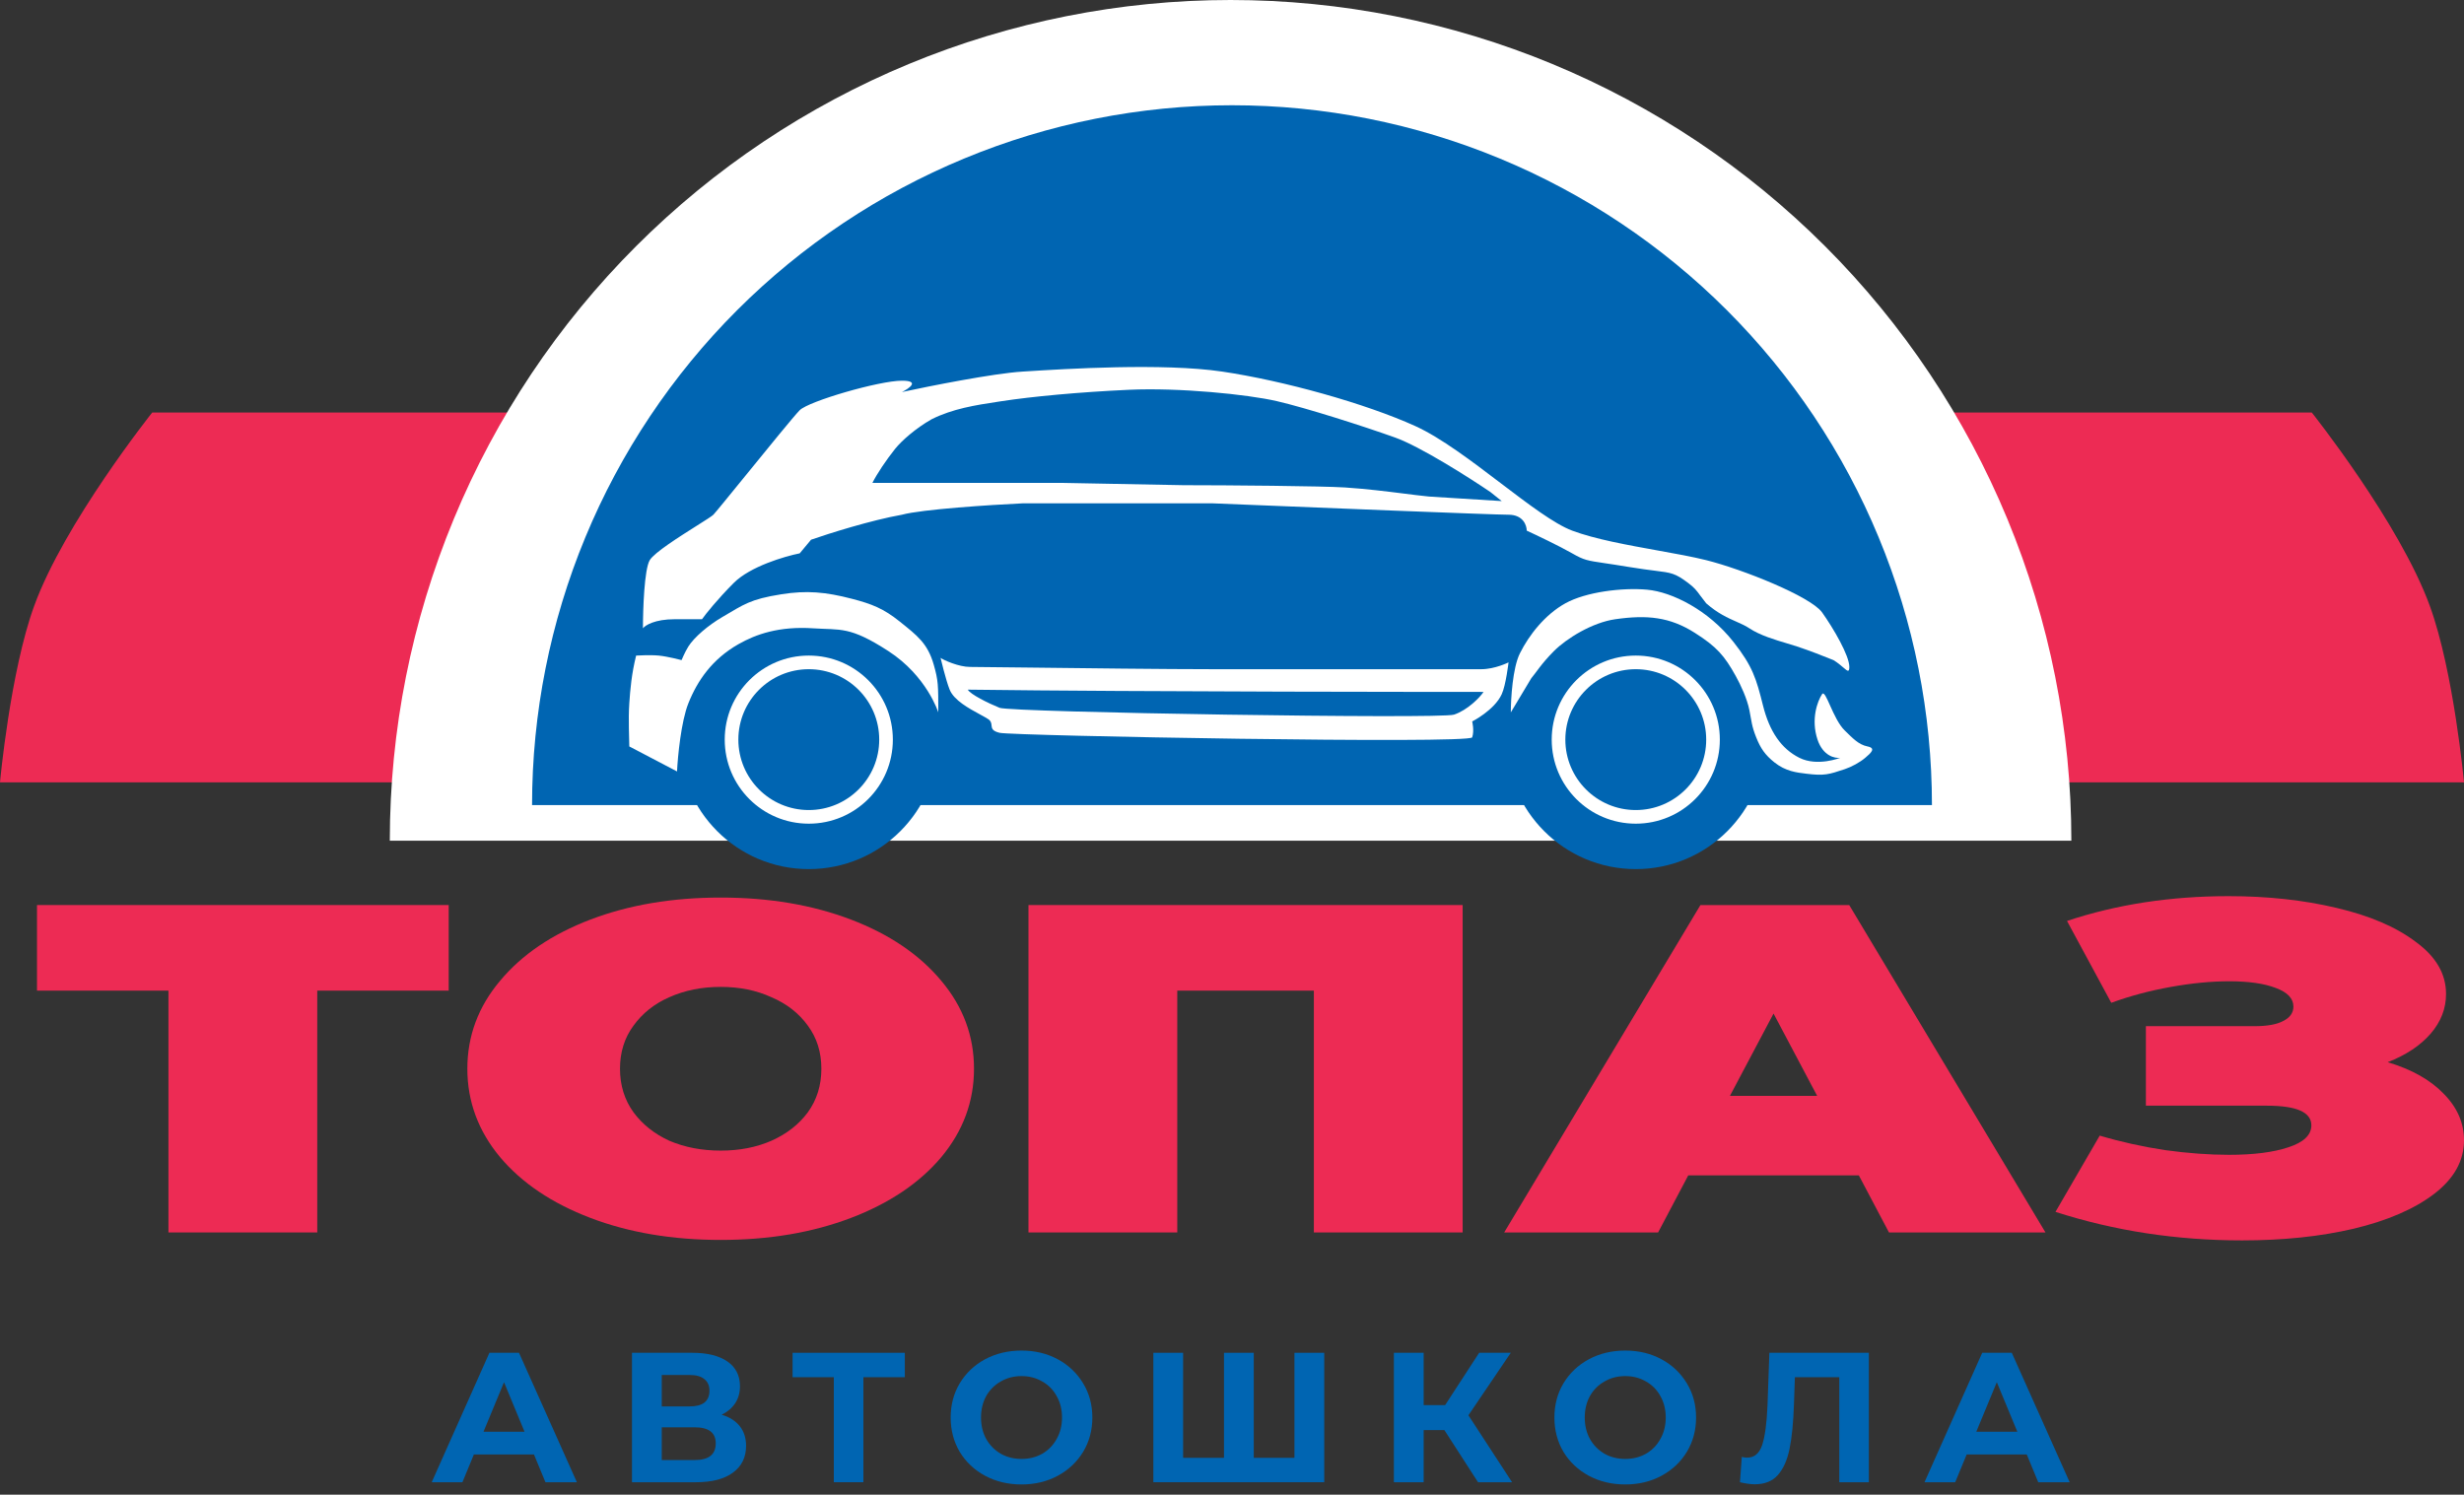 <svg width="150" height="91" viewBox="0 0 150 91" fill="none" xmlns="http://www.w3.org/2000/svg">
<rect x="0" y="0" width="150" height="91" fill="#333333" stroke="none"/>
<path fill-rule="evenodd" clip-rule="evenodd" d="M63.048 25.115H9.267C9.267 25.115 3.92 31.829 2.079 36.894C0.619 40.908 0 47.633 0 47.633H63.048H86.951H150C150 47.633 149.381 40.908 147.921 36.894C146.08 31.829 140.733 25.115 140.733 25.115H86.951H63.048Z" fill="#ED2B54"/>
<path d="M126.097 51.184C126.097 44.462 124.773 37.806 122.201 31.596C119.629 25.387 115.859 19.744 111.106 14.991C106.353 10.239 100.71 6.468 94.501 3.896C88.291 1.324 81.635 -2.93807e-07 74.913 0C68.192 2.93807e-07 61.536 1.324 55.326 3.896C49.116 6.468 43.474 10.239 38.721 14.991C33.968 19.744 30.198 25.387 27.626 31.596C25.054 37.806 23.73 44.462 23.73 51.184L74.913 51.184H126.097Z" fill="white"/>
<path d="M117.61 49.018C117.61 43.422 116.508 37.882 114.366 32.712C112.225 27.542 109.086 22.845 105.13 18.888C101.173 14.932 96.476 11.793 91.306 9.652C86.136 7.51 80.596 6.408 75 6.408C69.404 6.408 63.864 7.51 58.694 9.652C53.524 11.793 48.827 14.932 44.87 18.888C40.914 22.845 37.775 27.542 35.634 32.712C33.492 37.882 32.39 43.422 32.39 49.018L75 49.018H117.61Z" fill="#0065B2"/>
<path d="M27.316 60.313H19.313V75.035H10.255V60.313H2.252V55.102H27.316V60.313Z" fill="#ED2B54"/>
<path d="M43.872 75.49C40.931 75.49 38.289 75.044 35.947 74.152C33.605 73.26 31.77 72.026 30.442 70.45C29.115 68.856 28.451 67.062 28.451 65.068C28.451 63.075 29.115 61.29 30.442 59.715C31.77 58.12 33.605 56.877 35.947 55.984C38.289 55.092 40.931 54.646 43.872 54.646C46.813 54.646 49.455 55.092 51.798 55.984C54.14 56.877 55.975 58.12 57.303 59.715C58.63 61.29 59.294 63.075 59.294 65.068C59.294 67.062 58.63 68.856 57.303 70.45C55.975 72.026 54.14 73.26 51.798 74.152C49.455 75.044 46.813 75.49 43.872 75.49ZM43.872 70.052C45.018 70.052 46.046 69.852 46.957 69.454C47.894 69.036 48.636 68.457 49.182 67.716C49.729 66.957 50.002 66.074 50.002 65.068C50.002 64.062 49.729 63.189 49.182 62.448C48.636 61.689 47.894 61.11 46.957 60.711C46.046 60.294 45.018 60.085 43.872 60.085C42.727 60.085 41.686 60.294 40.749 60.711C39.838 61.11 39.109 61.689 38.563 62.448C38.016 63.189 37.743 64.062 37.743 65.068C37.743 66.074 38.016 66.957 38.563 67.716C39.109 68.457 39.838 69.036 40.749 69.454C41.686 69.852 42.727 70.052 43.872 70.052Z" fill="#ED2B54"/>
<path d="M89.041 55.102V75.035H79.983V60.313H71.668V75.035H62.61V55.102H89.041Z" fill="#ED2B54"/>
<path d="M113.16 71.561H102.775L100.94 75.035H91.57L103.517 55.102H112.574L124.521 75.035H114.995L113.16 71.561ZM110.622 66.72L107.968 61.708L105.313 66.72H110.622Z" fill="#ED2B54"/>
<path d="M145.354 64.67C146.812 65.106 147.944 65.742 148.751 66.578C149.584 67.413 150 68.362 150 69.425C150 70.678 149.388 71.77 148.165 72.7C146.968 73.611 145.341 74.314 143.285 74.807C141.255 75.282 138.99 75.519 136.492 75.519C132.509 75.519 128.722 74.94 125.131 73.782L127.824 69.14C129.1 69.52 130.427 69.814 131.807 70.023C133.186 70.213 134.488 70.308 135.711 70.308C137.194 70.308 138.392 70.156 139.303 69.852C140.24 69.549 140.708 69.102 140.708 68.514C140.708 67.716 139.81 67.318 138.014 67.318H130.635V62.477H137.233C138.014 62.477 138.6 62.373 138.99 62.164C139.407 61.955 139.615 61.661 139.615 61.281C139.615 60.787 139.251 60.408 138.522 60.142C137.819 59.876 136.882 59.743 135.711 59.743C134.618 59.743 133.433 59.857 132.158 60.085C130.883 60.313 129.672 60.636 128.527 61.053L125.833 56.07C128.853 55.064 132.132 54.56 135.672 54.56C138.04 54.56 140.227 54.798 142.231 55.273C144.261 55.747 145.875 56.44 147.072 57.351C148.295 58.243 148.907 59.297 148.907 60.512C148.907 61.404 148.594 62.211 147.97 62.932C147.345 63.654 146.473 64.233 145.354 64.67Z" fill="#ED2B54"/>
<path d="M32.507 88.554H28.848L28.15 90.243H26.281L29.794 82.362H31.595L35.119 90.243H33.205L32.507 88.554ZM31.933 87.169L30.683 84.152L29.434 87.169H31.933Z" fill="#0065B2"/>
<path d="M43.933 86.133C44.413 86.276 44.781 86.509 45.036 86.831C45.291 87.154 45.419 87.552 45.419 88.025C45.419 88.723 45.153 89.267 44.62 89.657C44.094 90.048 43.34 90.243 42.357 90.243H38.472V82.362H42.143C43.058 82.362 43.771 82.538 44.282 82.891C44.792 83.244 45.047 83.746 45.047 84.4C45.047 84.79 44.95 85.135 44.755 85.435C44.559 85.728 44.285 85.961 43.933 86.133ZM40.285 85.627H41.985C42.383 85.627 42.683 85.548 42.886 85.39C43.088 85.225 43.19 84.985 43.19 84.67C43.19 84.362 43.085 84.126 42.874 83.96C42.672 83.795 42.375 83.713 41.985 83.713H40.285V85.627ZM42.289 88.892C43.145 88.892 43.572 88.554 43.572 87.878C43.572 87.225 43.145 86.899 42.289 86.899H40.285V88.892H42.289Z" fill="#0065B2"/>
<path d="M55.083 83.848H52.561V90.243H50.76V83.848H48.249V82.362H55.083V83.848Z" fill="#0065B2"/>
<path d="M62.187 90.378C61.368 90.378 60.629 90.201 59.968 89.849C59.316 89.496 58.801 89.012 58.426 88.396C58.058 87.773 57.874 87.075 57.874 86.302C57.874 85.529 58.058 84.835 58.426 84.219C58.801 83.596 59.316 83.109 59.968 82.756C60.629 82.403 61.368 82.227 62.187 82.227C63.005 82.227 63.74 82.403 64.393 82.756C65.046 83.109 65.56 83.596 65.936 84.219C66.311 84.835 66.499 85.529 66.499 86.302C66.499 87.075 66.311 87.773 65.936 88.396C65.56 89.012 65.046 89.496 64.393 89.849C63.74 90.201 63.005 90.378 62.187 90.378ZM62.187 88.824C62.652 88.824 63.072 88.719 63.447 88.509C63.823 88.291 64.115 87.991 64.326 87.608C64.543 87.225 64.652 86.79 64.652 86.302C64.652 85.814 64.543 85.379 64.326 84.996C64.115 84.613 63.823 84.317 63.447 84.107C63.072 83.889 62.652 83.78 62.187 83.78C61.721 83.78 61.301 83.889 60.925 84.107C60.55 84.317 60.254 84.613 60.036 84.996C59.826 85.379 59.721 85.814 59.721 86.302C59.721 86.79 59.826 87.225 60.036 87.608C60.254 87.991 60.55 88.291 60.925 88.509C61.301 88.719 61.721 88.824 62.187 88.824Z" fill="#0065B2"/>
<path d="M80.615 82.362V90.243H70.212V82.362H72.024V88.757H74.512V82.362H76.325V88.757H78.802V82.362H80.615Z" fill="#0065B2"/>
<path d="M87.929 87.068H86.668V90.243H84.855V82.362H86.668V85.548H87.974L90.046 82.362H91.971L89.392 86.167L92.05 90.243H89.978L87.929 87.068Z" fill="#0065B2"/>
<path d="M98.939 90.378C98.121 90.378 97.382 90.201 96.722 89.849C96.069 89.496 95.554 89.012 95.179 88.396C94.811 87.773 94.627 87.075 94.627 86.302C94.627 85.529 94.811 84.835 95.179 84.219C95.554 83.596 96.069 83.109 96.722 82.756C97.382 82.403 98.121 82.227 98.939 82.227C99.758 82.227 100.493 82.403 101.146 82.756C101.799 83.109 102.313 83.596 102.689 84.219C103.064 84.835 103.251 85.529 103.251 86.302C103.251 87.075 103.064 87.773 102.689 88.396C102.313 89.012 101.799 89.496 101.146 89.849C100.493 90.201 99.758 90.378 98.939 90.378ZM98.939 88.824C99.405 88.824 99.825 88.719 100.2 88.509C100.576 88.291 100.868 87.991 101.079 87.608C101.296 87.225 101.405 86.79 101.405 86.302C101.405 85.814 101.296 85.379 101.079 84.996C100.868 84.613 100.576 84.317 100.2 84.107C99.825 83.889 99.405 83.78 98.939 83.78C98.474 83.78 98.054 83.889 97.678 84.107C97.303 84.317 97.007 84.613 96.789 84.996C96.579 85.379 96.474 85.814 96.474 86.302C96.474 86.79 96.579 87.225 96.789 87.608C97.007 87.991 97.303 88.291 97.678 88.509C98.054 88.719 98.474 88.824 98.939 88.824Z" fill="#0065B2"/>
<path d="M113.77 82.362V90.243H111.969V83.848H109.267L109.21 85.492C109.173 86.61 109.083 87.518 108.94 88.216C108.797 88.907 108.557 89.44 108.22 89.815C107.889 90.183 107.424 90.367 106.823 90.367C106.576 90.367 106.276 90.325 105.923 90.243L106.035 88.7C106.133 88.73 106.242 88.745 106.362 88.745C106.797 88.745 107.101 88.49 107.274 87.98C107.446 87.462 107.555 86.655 107.6 85.559L107.713 82.362H113.77Z" fill="#0065B2"/>
<path d="M123.383 88.554H119.724L119.026 90.243H117.157L120.67 82.362H122.471L125.995 90.243H124.081L123.383 88.554ZM122.809 87.169L121.559 84.152L120.309 87.169H122.809Z" fill="#0065B2"/>
<path d="M57.12 45.03C57.12 49.384 53.59 52.914 49.236 52.914C44.882 52.914 41.353 49.384 41.353 45.03C41.353 40.676 44.882 37.147 49.236 37.147C53.59 37.147 57.12 40.676 57.12 45.03Z" fill="#0065B2"/>
<path fill-rule="evenodd" clip-rule="evenodd" d="M49.236 49.318C51.604 49.318 53.524 47.398 53.524 45.031C53.524 42.663 51.604 40.743 49.236 40.743C46.868 40.743 44.949 42.663 44.949 45.031C44.949 47.398 46.868 49.318 49.236 49.318ZM49.236 50.148C52.063 50.148 54.354 47.857 54.354 45.031C54.354 42.204 52.063 39.913 49.236 39.913C46.41 39.913 44.119 42.204 44.119 45.031C44.119 47.857 46.41 50.148 49.236 50.148Z" fill="white"/>
<path d="M107.464 45.03C107.464 49.384 103.934 52.914 99.581 52.914C95.227 52.914 91.697 49.384 91.697 45.03C91.697 40.676 95.227 37.147 99.581 37.147C103.934 37.147 107.464 40.676 107.464 45.03Z" fill="#0065B2"/>
<path fill-rule="evenodd" clip-rule="evenodd" d="M99.581 49.318C101.948 49.318 103.868 47.398 103.868 45.031C103.868 42.663 101.948 40.743 99.581 40.743C97.213 40.743 95.293 42.663 95.293 45.031C95.293 47.398 97.213 49.318 99.581 49.318ZM99.581 50.148C102.407 50.148 104.698 47.857 104.698 45.031C104.698 42.204 102.407 39.913 99.581 39.913C96.754 39.913 94.463 42.204 94.463 45.031C94.463 47.857 96.754 50.148 99.581 50.148Z" fill="white"/>
<path fill-rule="evenodd" clip-rule="evenodd" d="M39.14 38.253C39.14 37.101 39.223 34.657 39.555 34.104C39.834 33.639 41.363 32.674 42.419 32.007C42.934 31.682 43.337 31.428 43.427 31.338C43.542 31.223 44.368 30.207 45.337 29.016C46.706 27.332 48.359 25.3 48.683 24.976C49.236 24.422 53.524 23.178 54.907 23.178C56.014 23.178 55.368 23.639 54.907 23.869C56.613 23.5 60.467 22.735 62.237 22.624C62.303 22.62 62.371 22.616 62.443 22.611C64.814 22.462 70.784 22.087 74.408 22.624C78.143 23.178 83.122 24.561 86.165 25.944C87.719 26.65 89.599 28.079 91.36 29.418C93.047 30.7 94.626 31.9 95.708 32.306C97.092 32.825 99.072 33.182 100.902 33.512C101.998 33.709 103.039 33.897 103.868 34.104C106.081 34.657 110.23 36.317 110.922 37.285C111.613 38.253 112.581 39.913 112.581 40.604C112.581 40.957 112.469 40.86 112.209 40.636C112.061 40.509 111.864 40.34 111.613 40.189L111.613 40.189C110.922 39.913 110.23 39.636 109.4 39.36C109.224 39.301 109.019 39.24 108.798 39.174C108.058 38.954 107.135 38.679 106.496 38.253C106.258 38.094 105.995 37.979 105.705 37.85C105.186 37.621 104.578 37.353 103.868 36.732C103.706 36.529 103.591 36.374 103.496 36.246C103.267 35.935 103.153 35.78 102.762 35.487C101.978 34.899 101.749 34.871 100.757 34.747C100.369 34.698 99.865 34.635 99.165 34.519C98.538 34.414 98.068 34.345 97.701 34.29C96.614 34.13 96.432 34.103 95.708 33.689C94.933 33.246 93.541 32.583 92.942 32.306C92.942 31.983 92.72 31.338 91.835 31.338C90.95 31.338 79.48 30.877 73.855 30.646H62.237C60.301 30.738 56.124 31.006 54.907 31.338C53.026 31.67 50.435 32.49 49.375 32.859L48.683 33.689C47.761 33.873 45.668 34.491 44.672 35.487C43.676 36.483 42.966 37.377 42.736 37.7H41.076C39.859 37.7 39.278 38.069 39.14 38.253ZM53.109 29.401C53.386 28.848 53.939 28.018 54.492 27.327C54.883 26.838 55.737 26.082 56.705 25.529C58.007 24.878 59.382 24.668 60.738 24.461C60.823 24.448 60.908 24.435 60.993 24.422C62.791 24.146 65.695 23.869 68.738 23.731C71.781 23.593 75.93 24.007 77.728 24.422C79.526 24.837 82.984 25.944 84.92 26.635C86.469 27.189 89.438 29.079 90.729 29.955L91.42 30.508L86.994 30.231C86.508 30.183 85.988 30.117 85.427 30.046C84.393 29.916 83.222 29.768 81.877 29.678C80.552 29.59 74.685 29.54 72.057 29.54L64.727 29.401H58.365H53.109Z" fill="white"/>
<path d="M38.31 42.818C38.366 41.988 38.448 41.02 38.725 39.914C38.725 39.914 39.571 39.861 40.108 39.914C40.656 39.967 41.491 40.19 41.491 40.19C41.491 40.19 41.688 39.709 41.906 39.36C42.251 38.807 43.112 38.067 43.981 37.562C45.282 36.806 45.64 36.485 47.577 36.179C49.098 35.939 50.244 36.034 51.864 36.456C53.08 36.772 53.789 37.052 54.769 37.839C55.821 38.685 56.469 39.157 56.843 40.467C57.12 41.435 57.12 41.712 57.12 43.371C57.12 43.371 56.428 41.158 54.077 39.637C51.726 38.115 51.184 38.365 49.513 38.254C47.438 38.115 46.017 38.612 44.949 39.222C43.351 40.134 42.459 41.435 41.906 42.818C41.464 43.925 41.261 46.045 41.215 46.967L38.31 45.446C38.31 44.939 38.241 43.842 38.31 42.818Z" fill="white"/>
<path d="M92.527 39.775C92.084 40.66 91.974 42.541 91.974 43.371L93.218 41.296C93.495 40.973 93.827 40.411 94.601 39.636C95.376 38.862 96.939 37.899 98.336 37.7C100.272 37.423 101.655 37.562 103.176 38.53C104.507 39.376 104.974 39.913 105.666 41.157C105.973 41.711 106.358 42.541 106.496 43.232C106.634 43.924 106.634 44.2 106.911 44.892C107.181 45.566 107.45 45.959 108.017 46.413C108.709 46.966 109.376 47.033 109.954 47.105C111.06 47.243 111.331 47.153 112.305 46.828C112.72 46.69 113.227 46.413 113.55 46.137C113.872 45.86 114.241 45.556 113.688 45.445C113.135 45.335 112.779 44.935 112.305 44.477C111.572 43.769 111.143 41.932 110.922 42.264C110.645 42.679 110.23 43.785 110.645 45.03C110.977 46.026 111.705 46.183 112.028 46.137C112.028 46.137 110.645 46.69 109.539 46.137C108.432 45.583 107.719 44.528 107.326 42.956C106.911 41.296 106.69 40.562 105.528 39.083C104.006 37.147 101.793 36.04 100.272 35.902C98.751 35.764 96.538 36.04 95.293 36.732C94.048 37.423 93.08 38.668 92.527 39.775Z" fill="white"/>
<path fill-rule="evenodd" clip-rule="evenodd" d="M57.258 40.052C57.443 40.19 58.365 40.605 59.056 40.605C59.428 40.605 60.729 40.621 62.458 40.641C65.88 40.682 70.976 40.743 73.855 40.743H90.175C91.005 40.743 91.835 40.328 91.835 40.328C91.835 40.328 91.676 41.705 91.42 42.265C90.975 43.24 89.622 43.924 89.622 43.924C89.622 43.924 89.761 44.477 89.622 44.892C89.484 45.307 61.638 44.8 60.854 44.616C60.396 44.508 60.379 44.337 60.361 44.159C60.348 44.032 60.335 43.901 60.163 43.786C60.034 43.7 59.851 43.601 59.644 43.488C58.986 43.131 58.074 42.636 57.812 41.988C57.584 41.429 57.258 40.052 57.258 40.052ZM58.918 41.988C59.056 42.265 60.163 42.817 60.854 43.094C61.546 43.371 87.686 43.786 88.516 43.509C89.346 43.232 90.093 42.458 90.314 42.126H90.303C89.202 42.126 69.391 42.126 58.918 41.988Z" fill="white"/>
</svg>
